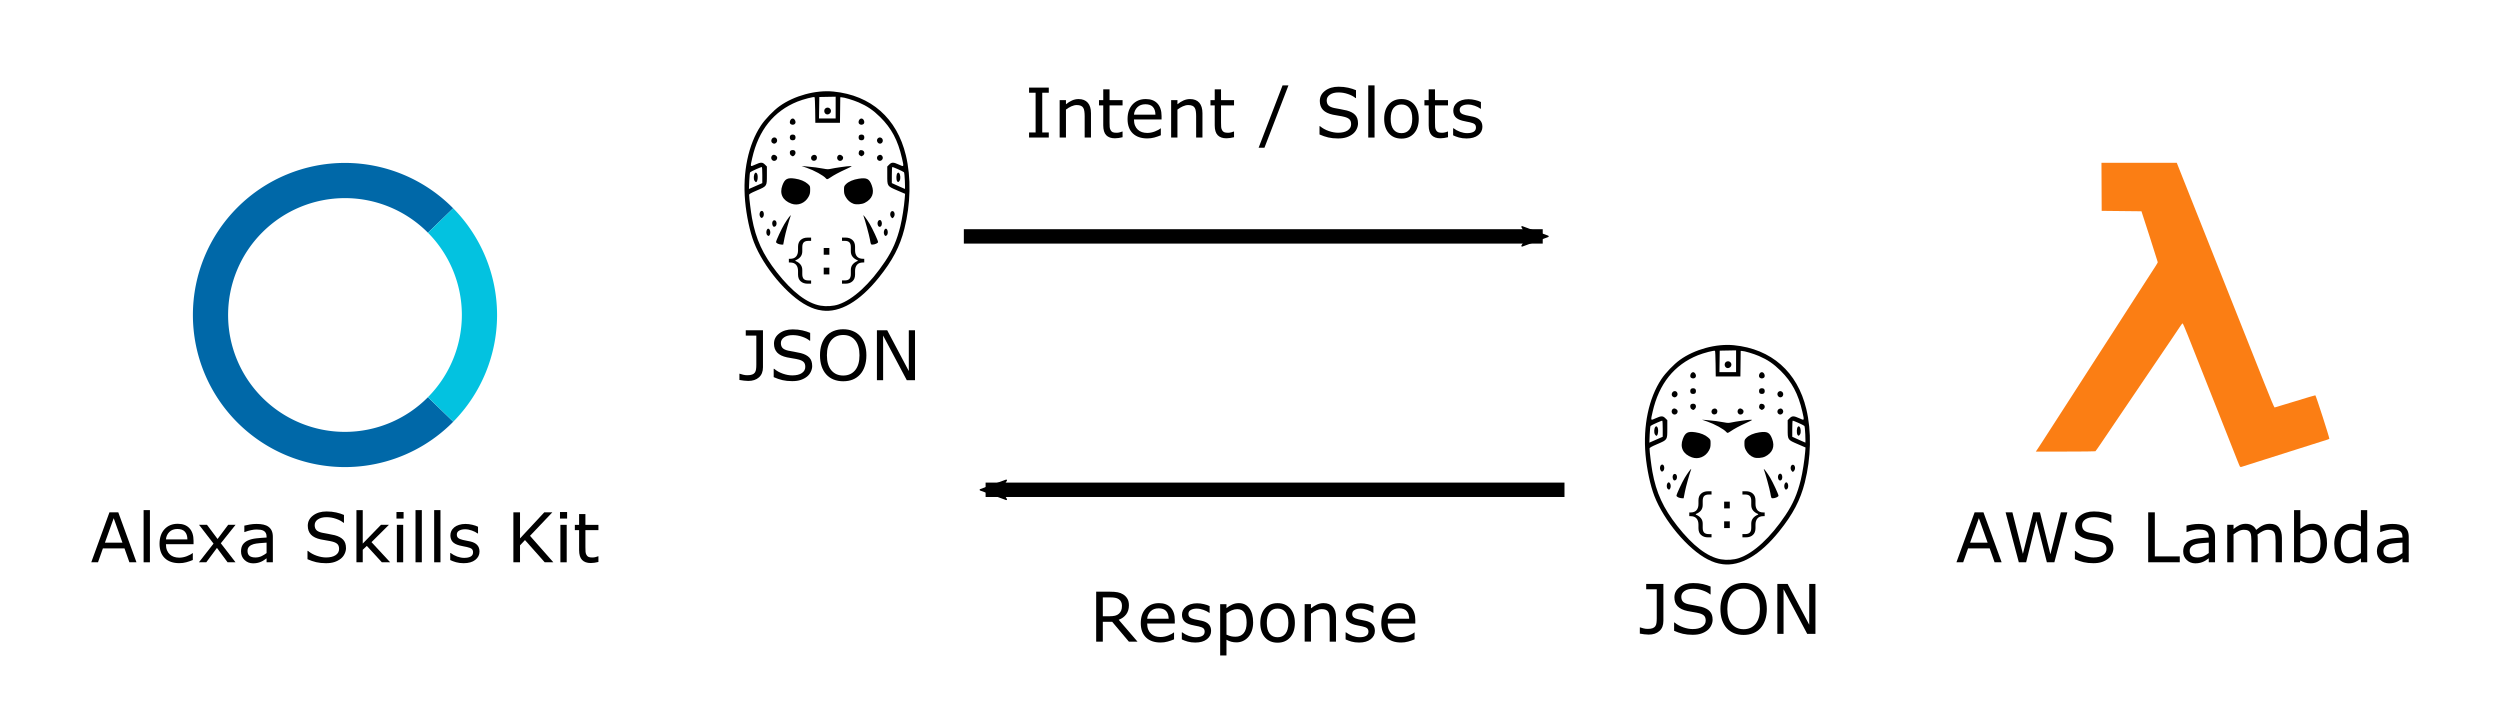 <?xml version="1.0" encoding="UTF-8" standalone="no"?>
<!-- Created with Inkscape (http://www.inkscape.org/) -->

<svg
   xmlns:dc="http://purl.org/dc/elements/1.1/"
   xmlns:cc="http://creativecommons.org/ns#"
   xmlns:rdf="http://www.w3.org/1999/02/22-rdf-syntax-ns#"
   xmlns:svg="http://www.w3.org/2000/svg"
   xmlns="http://www.w3.org/2000/svg"
   xmlns:sodipodi="http://sodipodi.sourceforge.net/DTD/sodipodi-0.dtd"
   xmlns:inkscape="http://www.inkscape.org/namespaces/inkscape"
   width="410.913mm"
   height="119.362mm"
   viewBox="0 0 410.913 119.362"
   version="1.1"
   id="svg8"
   inkscape:version="0.92.0 r15299"
   sodipodi:docname="ASK_Lambda.svg">
  <defs
     id="defs2">
    <marker
       inkscape:isstock="true"
       style="overflow:visible"
       id="marker5016"
       refX="0"
       refY="0"
       orient="auto"
       inkscape:stockid="Arrow2Mstart">
      <path
         transform="scale(0.6)"
         d="M 8.719,4.034 -2.207,0.016 8.719,-4.002 c -1.745,2.372 -1.735,5.617 -6e-7,8.035 z"
         style="fill:#000000;fill-opacity:1;fill-rule:evenodd;stroke:#000000;stroke-width:0.625;stroke-linejoin:round;stroke-opacity:1"
         id="path5014"
         inkscape:connector-curvature="0" />
    </marker>
    <marker
       inkscape:stockid="Arrow2Mstart"
       orient="auto"
       refY="0"
       refX="0"
       id="Arrow2Mstart"
       style="overflow:visible"
       inkscape:isstock="true"
       inkscape:collect="always">
      <path
         id="path4558"
         style="fill:#000000;fill-opacity:1;fill-rule:evenodd;stroke:#000000;stroke-width:0.625;stroke-linejoin:round;stroke-opacity:1"
         d="M 8.719,4.034 -2.207,0.016 8.719,-4.002 c -1.745,2.372 -1.735,5.617 -6e-7,8.035 z"
         transform="scale(0.6)"
         inkscape:connector-curvature="0" />
    </marker>
    <marker
       inkscape:stockid="Arrow2Lstart"
       orient="auto"
       refY="0"
       refX="0"
       id="Arrow2Lstart"
       style="overflow:visible"
       inkscape:isstock="true">
      <path
         id="path4552"
         style="fill:#000000;fill-opacity:1;fill-rule:evenodd;stroke:#000000;stroke-width:0.625;stroke-linejoin:round;stroke-opacity:1"
         d="M 8.719,4.034 -2.207,0.016 8.719,-4.002 c -1.745,2.372 -1.735,5.617 -6e-7,8.035 z"
         transform="matrix(1.1,0,0,1.1,1.1,0)"
         inkscape:connector-curvature="0" />
    </marker>
    <marker
       inkscape:stockid="Arrow1Lstart"
       orient="auto"
       refY="0"
       refX="0"
       id="Arrow1Lstart"
       style="overflow:visible"
       inkscape:isstock="true">
      <path
         id="path4534"
         d="M 0,0 5,-5 -12.5,0 5,5 Z"
         style="fill:#000000;fill-opacity:1;fill-rule:evenodd;stroke:#000000;stroke-width:1pt;stroke-opacity:1"
         transform="matrix(0.8,0,0,0.8,10,0)"
         inkscape:connector-curvature="0" />
    </marker>
  </defs>
  <sodipodi:namedview
     id="base"
     pagecolor="#ffffff"
     bordercolor="#666666"
     borderopacity="1.0"
     inkscape:pageopacity="0.0"
     inkscape:pageshadow="2"
     inkscape:zoom="0.49497474"
     inkscape:cx="617.28388"
     inkscape:cy="409.91258"
     inkscape:document-units="mm"
     inkscape:current-layer="text5502"
     showgrid="false"
     inkscape:snap-global="false"
     fit-margin-top="15"
     fit-margin-left="15"
     fit-margin-right="15"
     fit-margin-bottom="15"
     inkscape:window-width="1283"
     inkscape:window-height="655"
     inkscape:window-x="325"
     inkscape:window-y="357"
     inkscape:window-maximized="1" />
  <g
     inkscape:label="レイヤー 1"
     inkscape:groupmode="layer"
     id="layer1"
     transform="translate(472.078,14.513)">
    <g
       id="g5265"
       transform="translate(-30.659,-5.276)">
      <g
         transform="matrix(0.866,0,0,0.866,-180.599,91.32)"
         id="g4530">
        <path
           style="fill:#0068a8;fill-opacity:1;stroke:none;stroke-width:1;stroke-miterlimit:4;stroke-dasharray:1, 2;stroke-dashoffset:0;stroke-opacity:0.502"
           d="m -235.701,-85.195 a 28.865,28.865 0 0 0 -28.865,28.865 28.865,28.865 0 0 0 28.865,28.865 28.865,28.865 0 0 0 25.587,-15.531 28.865,28.865 0 0 1 -5.037,6.918 l -4.804,-4.651 a 22.183,22.183 0 0 1 -15.746,6.582 22.183,22.183 0 0 1 -22.183,-22.184 22.183,22.183 0 0 1 22.183,-22.183 22.183,22.183 0 0 1 15.773,6.597 22.183,22.183 0 0 0 -0.025,-0.027 l 4.788,-4.636 a 28.865,28.865 0 0 0 -20.537,-8.615 z m 20.757,8.852 a 28.865,28.865 0 0 1 8.099,19.825 28.865,28.865 0 0 0 -8.099,-19.825 z m -3.794,5.753 a 22.183,22.183 0 0 1 0.295,0.336 22.183,22.183 0 0 0 -0.295,-0.336 z m 1.302,1.713 a 22.183,22.183 0 0 1 0.301,0.421 22.183,22.183 0 0 0 -0.301,-0.421 z m 1.128,1.827 a 22.183,22.183 0 0 1 0.296,0.515 22.183,22.183 0 0 0 -0.296,-0.515 z m 0.942,1.919 a 22.183,22.183 0 0 1 0.279,0.622 22.183,22.183 0 0 0 -0.279,-0.622 z m 0.745,1.977 a 22.183,22.183 0 0 1 0.251,0.757 22.183,22.183 0 0 0 -0.251,-0.757 z m 0.56,2.066 a 22.183,22.183 0 0 1 0.192,0.858 22.183,22.183 0 0 0 -0.192,-0.858 z m 0.354,2.08 a 22.183,22.183 0 0 1 0.122,1.005 22.183,22.183 0 0 0 -0.122,-1.005 z m 6.872,2.678 a 28.865,28.865 0 0 1 -0.085,2.145 28.865,28.865 0 0 0 0.085,-2.145 z m -0.226,3.307 a 28.865,28.865 0 0 1 -0.224,1.732 28.865,28.865 0 0 0 0.224,-1.732 z m -0.418,2.595 a 28.865,28.865 0 0 1 -0.459,1.972 28.865,28.865 0 0 0 0.459,-1.972 z m -0.646,2.533 a 28.865,28.865 0 0 1 -0.745,2.187 28.865,28.865 0 0 0 0.745,-2.187 z m -0.895,2.522 a 28.865,28.865 0 0 1 -1.056,2.311 28.865,28.865 0 0 0 1.056,-2.311 z"
           id="path4522"
           inkscape:connector-curvature="0" />
        <path
           inkscape:connector-curvature="0"
           id="path4525"
           d="m -215.162,-76.583 -4.79,4.638 a 22.183,22.183 0 0 1 6.435,15.609 22.183,22.183 0 0 1 -6.44,15.604 l 4.806,4.653 a 28.865,28.865 0 0 0 8.316,-20.257 28.865,28.865 0 0 0 -8.327,-20.247 z"
           style="fill:#03c2e0;fill-opacity:1;stroke:none;stroke-width:0.772;stroke-miterlimit:4;stroke-dasharray:0.772, 1.544;stroke-dashoffset:0;stroke-opacity:0.502" />
      </g>
      <g
         aria-label="Alexa Skills Kit"
         style="font-style:normal;font-weight:normal;font-size:3.175px;line-height:6.615px;font-family:sans-serif;letter-spacing:0px;word-spacing:0px;fill:#000000;fill-opacity:1;stroke:none;stroke-width:0.265"
         id="text5248">
        <path
           d="m -418.988,83.184 h -1.163 l -0.805,-2.288 h -3.55 l -0.805,2.288 h -1.108 l 2.988,-8.208 h 1.455 z m -2.304,-3.225 -1.439,-4.029 -1.444,4.029 z"
           style="font-size:11.289px;stroke-width:0.265"
           id="path4578" />
        <path
           d="m -416.778,83.184 h -1.036 v -8.577 h 1.036 z"
           style="font-size:11.289px;stroke-width:0.265"
           id="path4580" />
        <path
           d="m -409.607,80.213 h -4.537 q 0,0.568 0.171,0.992 0.171,0.419 0.469,0.689 0.287,0.265 0.678,0.397 0.397,0.132 0.871,0.132 0.628,0 1.262,-0.248 0.639,-0.254 0.91,-0.496 h 0.055 v 1.13 q -0.524,0.22 -1.069,0.369 -0.546,0.149 -1.147,0.149 -1.532,0 -2.392,-0.827 -0.86,-0.832 -0.86,-2.359 0,-1.51 0.821,-2.398 0.827,-0.887 2.172,-0.887 1.246,0 1.918,0.728 0.678,0.728 0.678,2.067 z m -1.009,-0.794 q -0.006,-0.816 -0.413,-1.262 -0.402,-0.446 -1.229,-0.446 -0.832,0 -1.328,0.491 -0.491,0.491 -0.557,1.218 z"
           style="font-size:11.289px;stroke-width:0.265"
           id="path4582" />
        <path
           d="m -402.706,83.184 h -1.306 l -1.747,-2.365 -1.758,2.365 h -1.207 l 2.403,-3.07 -2.381,-3.087 h 1.306 l 1.736,2.326 1.742,-2.326 h 1.213 l -2.42,3.032 z"
           style="font-size:11.289px;stroke-width:0.265"
           id="path4584" />
        <path
           d="m -396.571,83.184 h -1.031 v -0.656 q -0.138,0.094 -0.375,0.265 -0.232,0.165 -0.452,0.265 -0.259,0.127 -0.595,0.209 -0.336,0.088 -0.788,0.088 -0.832,0 -1.411,-0.551 -0.579,-0.551 -0.579,-1.406 0,-0.7 0.298,-1.13 0.303,-0.435 0.86,-0.684 0.562,-0.248 1.35,-0.336 0.788,-0.088 1.692,-0.132 v -0.16 q 0,-0.353 -0.127,-0.584 -0.121,-0.232 -0.353,-0.364 -0.22,-0.127 -0.529,-0.171 -0.309,-0.044 -0.645,-0.044 -0.408,0 -0.909,0.11 -0.502,0.105 -1.036,0.309 h -0.055 v -1.053 q 0.303,-0.083 0.876,-0.182 0.573,-0.099 1.13,-0.099 0.65,0 1.13,0.11 0.485,0.105 0.838,0.364 0.347,0.254 0.529,0.656 0.182,0.402 0.182,0.998 z m -1.031,-1.516 v -1.714 q -0.474,0.028 -1.119,0.083 -0.639,0.055 -1.014,0.16 -0.446,0.127 -0.722,0.397 -0.276,0.265 -0.276,0.733 0,0.529 0.32,0.799 0.32,0.265 0.976,0.265 0.546,0 0.998,-0.209 0.452,-0.215 0.838,-0.513 z"
           style="font-size:11.289px;stroke-width:0.265"
           id="path4586" />
        <path
           d="m -384.549,80.842 q 0,0.48 -0.226,0.948 -0.22,0.469 -0.623,0.794 -0.441,0.353 -1.031,0.551 -0.584,0.198 -1.411,0.198 -0.887,0 -1.599,-0.165 -0.706,-0.165 -1.439,-0.491 v -1.367 h 0.077 q 0.623,0.518 1.439,0.799 0.816,0.281 1.532,0.281 1.014,0 1.576,-0.38 0.568,-0.38 0.568,-1.014 0,-0.546 -0.27,-0.805 -0.265,-0.259 -0.81,-0.402 -0.413,-0.11 -0.898,-0.182 -0.48,-0.072 -1.02,-0.182 -1.091,-0.232 -1.621,-0.788 -0.524,-0.562 -0.524,-1.461 0,-1.031 0.871,-1.687 0.871,-0.661 2.21,-0.661 0.865,0 1.587,0.165 0.722,0.165 1.279,0.408 v 1.29 h -0.077 q -0.469,-0.397 -1.235,-0.656 -0.761,-0.265 -1.56,-0.265 -0.876,0 -1.411,0.364 -0.529,0.364 -0.529,0.937 0,0.513 0.265,0.805 0.265,0.292 0.932,0.446 0.353,0.077 1.003,0.187 0.65,0.11 1.102,0.226 0.915,0.243 1.378,0.733 0.463,0.491 0.463,1.373 z"
           style="font-size:11.289px;stroke-width:0.265"
           id="path4588" />
        <path
           d="m -377.289,83.184 h -1.367 l -2.469,-2.695 -0.672,0.639 v 2.056 h -1.036 v -8.577 h 1.036 v 5.501 l 2.993,-3.081 h 1.306 l -2.861,2.844 z"
           style="font-size:11.289px;stroke-width:0.265"
           id="path4590" />
        <path
           d="m -375.084,75.997 h -1.169 v -1.075 h 1.169 z m -0.066,7.188 h -1.036 v -6.157 h 1.036 z"
           style="font-size:11.289px;stroke-width:0.265"
           id="path4592" />
        <path
           d="m -372.086,83.184 h -1.036 v -8.577 h 1.036 z"
           style="font-size:11.289px;stroke-width:0.265"
           id="path4594" />
        <path
           d="m -369.021,83.184 h -1.036 v -8.577 h 1.036 z"
           style="font-size:11.289px;stroke-width:0.265"
           id="path4596" />
        <path
           d="m -362.605,81.409 q 0,0.843 -0.7,1.384 -0.695,0.54 -1.902,0.54 -0.684,0 -1.257,-0.16 -0.568,-0.165 -0.954,-0.358 v -1.163 h 0.055 q 0.491,0.369 1.091,0.59 0.601,0.215 1.152,0.215 0.684,0 1.069,-0.22 0.386,-0.22 0.386,-0.695 0,-0.364 -0.209,-0.551 -0.209,-0.187 -0.805,-0.32 -0.22,-0.05 -0.579,-0.116 -0.353,-0.066 -0.645,-0.143 -0.81,-0.215 -1.152,-0.628 -0.336,-0.419 -0.336,-1.025 0,-0.38 0.154,-0.717 0.16,-0.336 0.48,-0.601 0.309,-0.259 0.783,-0.408 0.48,-0.154 1.069,-0.154 0.551,0 1.113,0.138 0.568,0.132 0.943,0.325 v 1.108 h -0.055 q -0.397,-0.292 -0.965,-0.491 -0.568,-0.204 -1.113,-0.204 -0.568,0 -0.959,0.22 -0.391,0.215 -0.391,0.645 0,0.38 0.237,0.573 0.232,0.193 0.75,0.314 0.287,0.066 0.639,0.132 0.358,0.066 0.595,0.121 0.722,0.165 1.113,0.568 0.391,0.408 0.391,1.08 z"
           style="font-size:11.289px;stroke-width:0.265"
           id="path4598" />
        <path
           d="m -350.467,83.184 h -1.417 l -3.247,-3.655 -0.816,0.871 v 2.784 h -1.091 v -8.208 h 1.091 v 4.283 l 3.985,-4.283 h 1.323 l -3.666,3.859 z"
           style="font-size:11.289px;stroke-width:0.265"
           id="path4600" />
        <path
           d="m -348.207,75.997 h -1.169 v -1.075 h 1.169 z m -0.066,7.188 h -1.036 v -6.157 h 1.036 z"
           style="font-size:11.289px;stroke-width:0.265"
           id="path4602" />
        <path
           d="m -343.059,83.129 q -0.292,0.077 -0.639,0.127 -0.342,0.05 -0.612,0.05 -0.943,0 -1.433,-0.507 -0.491,-0.507 -0.491,-1.626 v -3.274 h -0.7 v -0.871 h 0.7 v -1.769 h 1.036 v 1.769 h 2.139 v 0.871 h -2.139 v 2.806 q 0,0.485 0.022,0.761 0.022,0.27 0.154,0.507 0.121,0.22 0.331,0.325 0.215,0.099 0.65,0.099 0.254,0 0.529,-0.072 0.276,-0.077 0.397,-0.127 h 0.055 z"
           style="font-size:11.289px;stroke-width:0.265"
           id="path4604" />
      </g>
    </g>
    <g
       id="g5270"
       transform="translate(82.408,-5.276)">
      <path
         inkscape:connector-curvature="0"
         id="path4507"
         d="m -186.306,67.477 c -0.038,-0.049 -0.26,-0.574 -0.491,-1.167 -0.232,-0.593 -0.874,-2.221 -1.428,-3.618 -0.554,-1.397 -1.515,-3.824 -2.135,-5.393 -0.621,-1.569 -1.7,-4.293 -2.398,-6.054 -0.698,-1.76 -1.637,-4.132 -2.087,-5.271 -0.45,-1.139 -0.854,-2.069 -0.898,-2.068 -0.044,10e-4 -0.258,0.275 -0.474,0.609 -0.217,0.334 -0.735,1.108 -1.151,1.72 -0.814,1.197 -2.107,3.102 -3.281,4.836 -0.402,0.593 -1.028,1.517 -1.391,2.053 -0.363,0.536 -1.01,1.491 -1.436,2.122 -0.903,1.337 -1.955,2.89 -2.923,4.314 -0.74,1.09 -1.66,2.449 -2.847,4.21 -0.413,0.612 -0.787,1.136 -0.83,1.164 -0.044,0.028 -2.264,0.052 -4.935,0.052 l -4.855,0.001 0.34,-0.504 c 0.187,-0.277 0.52,-0.786 0.74,-1.131 0.22,-0.344 0.503,-0.783 0.627,-0.974 0.125,-0.191 0.408,-0.63 0.629,-0.974 0.914,-1.421 1.044,-1.624 1.39,-2.157 0.199,-0.306 0.512,-0.792 0.696,-1.079 0.365,-0.569 0.93,-1.447 1.39,-2.157 0.161,-0.249 0.474,-0.734 0.696,-1.079 0.222,-0.344 0.534,-0.83 0.695,-1.079 0.16,-0.249 0.443,-0.687 0.627,-0.974 0.185,-0.287 0.498,-0.772 0.695,-1.079 0.198,-0.306 0.511,-0.792 0.696,-1.079 0.185,-0.287 0.498,-0.772 0.696,-1.079 0.198,-0.306 0.511,-0.792 0.696,-1.079 0.334,-0.519 0.696,-1.079 1.451,-2.244 0.217,-0.335 0.57,-0.883 0.785,-1.218 0.215,-0.335 0.492,-0.765 0.616,-0.957 0.124,-0.191 0.407,-0.63 0.628,-0.974 0.221,-0.344 0.534,-0.83 0.694,-1.079 0.16,-0.249 0.443,-0.687 0.627,-0.974 0.185,-0.287 0.498,-0.772 0.696,-1.079 0.198,-0.306 0.542,-0.838 0.764,-1.183 0.222,-0.344 0.536,-0.83 0.696,-1.079 0.161,-0.249 0.474,-0.734 0.696,-1.079 0.744,-1.154 0.986,-1.527 1.382,-2.136 0.217,-0.333 0.394,-0.646 0.394,-0.696 0,-0.05 -0.603,-1.954 -1.341,-4.231 l -1.34,-4.14 -3.269,-0.035 -3.269,-0.035 -0.018,-3.949 -0.018,-3.949 h 6.189 6.189 l 1.043,2.627 c 0.574,1.445 1.847,4.646 2.83,7.115 1.898,4.768 3.215,8.082 4.382,11.029 0.394,0.995 1.576,3.97 2.627,6.61 1.051,2.641 2.627,6.609 3.504,8.819 1.041,2.624 1.627,4.018 1.69,4.018 0.053,4.21e-4 1.566,-0.455 3.361,-1.013 1.795,-0.557 3.298,-1.002 3.339,-0.989 0.101,0.034 2.373,7.09 2.304,7.154 -0.03,0.028 -0.165,0.084 -0.299,0.124 -0.282,0.086 -7.669,2.427 -11.446,3.628 -1.416,0.45 -2.641,0.839 -2.721,0.865 -0.087,0.027 -0.175,0.01 -0.217,-0.042 z"
         style="fill:#fb7e14;fill-opacity:1;stroke-width:0.07" />
      <g
         aria-label="AWS Lambda"
         style="font-style:normal;font-weight:normal;font-size:3.175px;line-height:6.615px;font-family:sans-serif;letter-spacing:0px;word-spacing:0px;fill:#000000;fill-opacity:1;stroke:none;stroke-width:0.265"
         id="text5252">
        <path
           d="m -225.485,83.184 h -1.163 l -0.805,-2.288 h -3.55 l -0.805,2.288 h -1.108 l 2.988,-8.208 h 1.455 z m -2.304,-3.225 -1.439,-4.029 -1.444,4.029 z"
           style="font-size:11.289px;stroke-width:0.265"
           id="path4541" />
        <path
           d="m -214.687,74.977 -2.133,8.208 h -1.229 l -1.725,-6.813 -1.687,6.813 h -1.202 l -2.172,-8.208 h 1.119 l 1.725,6.824 1.698,-6.824 h 1.108 l 1.714,6.89 1.714,-6.89 z"
           style="font-size:11.289px;stroke-width:0.265"
           id="path4543" />
        <path
           d="m -207.119,80.842 q 0,0.48 -0.226,0.948 -0.22,0.469 -0.623,0.794 -0.441,0.353 -1.031,0.551 -0.584,0.198 -1.411,0.198 -0.887,0 -1.599,-0.165 -0.706,-0.165 -1.439,-0.491 v -1.367 h 0.077 q 0.623,0.518 1.439,0.799 0.816,0.281 1.532,0.281 1.014,0 1.576,-0.38 0.568,-0.38 0.568,-1.014 0,-0.546 -0.27,-0.805 -0.265,-0.259 -0.81,-0.402 -0.413,-0.11 -0.898,-0.182 -0.48,-0.072 -1.02,-0.182 -1.091,-0.232 -1.621,-0.788 -0.524,-0.562 -0.524,-1.461 0,-1.031 0.871,-1.687 0.871,-0.661 2.21,-0.661 0.865,0 1.587,0.165 0.722,0.165 1.279,0.408 v 1.29 h -0.077 q -0.469,-0.397 -1.235,-0.656 -0.761,-0.265 -1.56,-0.265 -0.876,0 -1.411,0.364 -0.529,0.364 -0.529,0.937 0,0.513 0.265,0.805 0.265,0.292 0.932,0.446 0.353,0.077 1.003,0.187 0.65,0.11 1.102,0.226 0.915,0.243 1.378,0.733 0.463,0.491 0.463,1.373 z"
           style="font-size:11.289px;stroke-width:0.265"
           id="path4545" />
        <path
           d="m -196.205,83.184 h -5.192 v -8.208 h 1.091 v 7.237 h 4.101 z"
           style="font-size:11.289px;stroke-width:0.265"
           id="path4547" />
        <path
           d="m -190.412,83.184 h -1.031 v -0.656 q -0.138,0.094 -0.375,0.265 -0.232,0.165 -0.452,0.265 -0.259,0.127 -0.595,0.209 -0.336,0.088 -0.788,0.088 -0.832,0 -1.411,-0.551 -0.579,-0.551 -0.579,-1.406 0,-0.7 0.298,-1.13 0.303,-0.435 0.86,-0.684 0.562,-0.248 1.35,-0.336 0.788,-0.088 1.692,-0.132 v -0.16 q 0,-0.353 -0.127,-0.584 -0.121,-0.232 -0.353,-0.364 -0.22,-0.127 -0.529,-0.171 -0.309,-0.044 -0.645,-0.044 -0.408,0 -0.91,0.11 -0.502,0.105 -1.036,0.309 h -0.055 v -1.053 q 0.303,-0.083 0.876,-0.182 0.573,-0.099 1.13,-0.099 0.65,0 1.13,0.11 0.485,0.105 0.838,0.364 0.347,0.254 0.529,0.656 0.182,0.402 0.182,0.998 z m -1.031,-1.516 v -1.714 q -0.474,0.028 -1.119,0.083 -0.639,0.055 -1.014,0.16 -0.446,0.127 -0.722,0.397 -0.276,0.265 -0.276,0.733 0,0.529 0.32,0.799 0.32,0.265 0.976,0.265 0.546,0 0.998,-0.209 0.452,-0.215 0.838,-0.513 z"
           style="font-size:11.289px;stroke-width:0.265"
           id="path4549" />
        <path
           d="m -179.42,83.184 h -1.036 v -3.506 q 0,-0.397 -0.039,-0.766 -0.033,-0.369 -0.149,-0.59 -0.127,-0.237 -0.364,-0.358 -0.237,-0.121 -0.683,-0.121 -0.435,0 -0.871,0.22 -0.435,0.215 -0.871,0.551 0.017,0.127 0.028,0.298 0.011,0.165 0.011,0.331 v 3.941 h -1.036 v -3.506 q 0,-0.408 -0.039,-0.772 -0.033,-0.369 -0.149,-0.59 -0.127,-0.237 -0.364,-0.353 -0.237,-0.121 -0.684,-0.121 -0.424,0 -0.854,0.209 -0.424,0.209 -0.849,0.535 v 4.597 h -1.036 v -6.157 h 1.036 v 0.684 q 0.485,-0.402 0.965,-0.628 0.485,-0.226 1.031,-0.226 0.628,0 1.064,0.265 0.441,0.265 0.656,0.733 0.628,-0.529 1.147,-0.761 0.518,-0.237 1.108,-0.237 1.014,0 1.494,0.617 0.485,0.612 0.485,1.714 z"
           style="font-size:11.289px;stroke-width:0.265"
           id="path4551" />
        <path
           d="m -172.006,80.059 q 0,0.772 -0.22,1.389 -0.215,0.617 -0.584,1.036 -0.391,0.435 -0.86,0.656 -0.469,0.215 -1.031,0.215 -0.524,0 -0.915,-0.127 -0.391,-0.121 -0.772,-0.331 l -0.066,0.287 h -0.97 v -8.577 h 1.036 v 3.065 q 0.435,-0.358 0.926,-0.584 0.491,-0.232 1.102,-0.232 1.091,0 1.72,0.838 0.634,0.838 0.634,2.365 z m -1.069,0.028 q 0,-1.102 -0.364,-1.67 -0.364,-0.573 -1.174,-0.573 -0.452,0 -0.915,0.198 -0.463,0.193 -0.86,0.502 v 3.528 q 0.441,0.198 0.755,0.276 0.32,0.077 0.722,0.077 0.86,0 1.345,-0.562 0.491,-0.568 0.491,-1.775 z"
           style="font-size:11.289px;stroke-width:0.265"
           id="path4553" />
        <path
           d="m -165.397,83.184 h -1.036 v -0.645 q -0.446,0.386 -0.932,0.601 -0.485,0.215 -1.053,0.215 -1.102,0 -1.753,-0.849 -0.645,-0.849 -0.645,-2.354 0,-0.783 0.22,-1.395 0.226,-0.612 0.606,-1.042 0.375,-0.419 0.871,-0.639 0.502,-0.22 1.036,-0.22 0.485,0 0.86,0.105 0.375,0.099 0.788,0.314 v -2.668 h 1.036 z m -1.036,-1.516 v -3.533 q -0.419,-0.187 -0.75,-0.259 -0.331,-0.072 -0.722,-0.072 -0.871,0 -1.356,0.606 -0.485,0.606 -0.485,1.72 0,1.097 0.375,1.67 0.375,0.568 1.202,0.568 0.441,0 0.893,-0.193 0.452,-0.198 0.843,-0.507 z"
           style="font-size:11.289px;stroke-width:0.265"
           id="path4555" />
        <path
           d="m -158.573,83.184 h -1.031 v -0.656 q -0.138,0.094 -0.375,0.265 -0.232,0.165 -0.452,0.265 -0.259,0.127 -0.595,0.209 -0.336,0.088 -0.788,0.088 -0.832,0 -1.411,-0.551 -0.579,-0.551 -0.579,-1.406 0,-0.7 0.298,-1.13 0.303,-0.435 0.86,-0.684 0.562,-0.248 1.35,-0.336 0.788,-0.088 1.692,-0.132 v -0.16 q 0,-0.353 -0.127,-0.584 -0.121,-0.232 -0.353,-0.364 -0.22,-0.127 -0.529,-0.171 -0.309,-0.044 -0.645,-0.044 -0.408,0 -0.91,0.11 -0.502,0.105 -1.036,0.309 h -0.055 v -1.053 q 0.303,-0.083 0.876,-0.182 0.573,-0.099 1.13,-0.099 0.65,0 1.13,0.11 0.485,0.105 0.838,0.364 0.347,0.254 0.529,0.656 0.182,0.402 0.182,0.998 z m -1.031,-1.516 v -1.714 q -0.474,0.028 -1.119,0.083 -0.639,0.055 -1.014,0.16 -0.446,0.127 -0.722,0.397 -0.276,0.265 -0.276,0.733 0,0.529 0.32,0.799 0.32,0.265 0.976,0.265 0.546,0 0.998,-0.209 0.452,-0.215 0.838,-0.513 z"
           style="font-size:11.289px;stroke-width:0.265"
           id="path4557" />
      </g>
    </g>
    <g
       id="g5615"
       transform="translate(-2.008)">
      <path
         inkscape:connector-curvature="0"
         id="path4532"
         d="m -308.071,65.992 h 95.148"
         style="fill:none;stroke:#000000;stroke-width:2.365;stroke-linecap:butt;stroke-linejoin:miter;stroke-miterlimit:4;stroke-dasharray:none;stroke-opacity:1;marker-start:url(#Arrow2Mstart)" />
      <path
         style="fill:none;stroke:#000000;stroke-width:2.365;stroke-linecap:butt;stroke-linejoin:miter;stroke-miterlimit:4;stroke-dasharray:none;stroke-opacity:1;marker-start:url(#marker5016)"
         d="m -216.499,24.343 h -95.148"
         id="path5012"
         inkscape:connector-curvature="0" />
      <g
         id="g5561">
        <g
           aria-label="

JSON"
           style="font-style:normal;font-weight:normal;font-size:11.289px;line-height:6.615px;font-family:sans-serif;text-align:center;letter-spacing:0px;word-spacing:0px;text-anchor:middle;fill:#000000;fill-opacity:1;stroke:none;stroke-width:0.265"
           id="text5502">
          <path
             d="m -344.665,45.85 q 0,1.08 -0.661,1.665 -0.656,0.584 -1.764,0.584 -0.265,0 -0.706,-0.05 -0.441,-0.044 -0.739,-0.11 v -1.02 h 0.061 q 0.226,0.077 0.557,0.16 0.331,0.083 0.678,0.083 0.507,0 0.805,-0.116 0.303,-0.116 0.446,-0.331 0.149,-0.22 0.187,-0.54 0.044,-0.32 0.044,-0.739 v -4.79 h -1.736 v -0.871 h 2.828 z"
             style="text-align:center;text-anchor:middle;stroke-width:0.265"
             id="path4560" />
          <path
             d="m -336.573,45.641 q 0,0.48 -0.226,0.948 -0.22,0.469 -0.623,0.794 -0.441,0.353 -1.031,0.551 -0.584,0.198 -1.411,0.198 -0.887,0 -1.599,-0.165 -0.706,-0.165 -1.439,-0.491 V 46.109 h 0.077 q 0.623,0.518 1.439,0.799 0.816,0.281 1.532,0.281 1.014,0 1.576,-0.38 0.568,-0.38 0.568,-1.014 0,-0.546 -0.27,-0.805 -0.265,-0.259 -0.81,-0.402 -0.413,-0.11 -0.898,-0.182 -0.48,-0.072 -1.02,-0.182 -1.091,-0.232 -1.621,-0.788 -0.524,-0.562 -0.524,-1.461 0,-1.031 0.871,-1.687 0.871,-0.661 2.21,-0.661 0.865,0 1.587,0.165 0.722,0.165 1.279,0.408 v 1.29 h -0.077 q -0.469,-0.397 -1.235,-0.656 -0.761,-0.265 -1.56,-0.265 -0.876,0 -1.411,0.364 -0.529,0.364 -0.529,0.937 0,0.513 0.265,0.805 0.265,0.292 0.932,0.446 0.353,0.077 1.003,0.187 0.65,0.11 1.102,0.226 0.915,0.243 1.378,0.733 0.463,0.491 0.463,1.373 z"
             style="text-align:center;text-anchor:middle;stroke-width:0.265"
             id="path4562" />
          <path
             d="m -328.702,40.718 q 0.502,0.551 0.766,1.35 0.27,0.799 0.27,1.813 0,1.014 -0.276,1.819 -0.27,0.799 -0.761,1.334 -0.507,0.557 -1.202,0.838 -0.689,0.281 -1.576,0.281 -0.865,0 -1.576,-0.287 -0.706,-0.287 -1.202,-0.832 -0.496,-0.546 -0.766,-1.339 -0.265,-0.794 -0.265,-1.813 0,-1.003 0.265,-1.797 0.265,-0.799 0.772,-1.367 0.485,-0.54 1.202,-0.827 0.722,-0.287 1.571,-0.287 0.882,0 1.582,0.292 0.706,0.287 1.196,0.821 z m -0.099,3.164 q 0,-1.599 -0.717,-2.464 -0.717,-0.871 -1.957,-0.871 -1.251,0 -1.968,0.871 -0.711,0.865 -0.711,2.464 0,1.615 0.728,2.475 0.728,0.854 1.951,0.854 1.224,0 1.946,-0.854 0.728,-0.86 0.728,-2.475 z"
             style="text-align:center;text-anchor:middle;stroke-width:0.265"
             id="path4564" />
          <path
             d="m -319.673,47.983 h -1.35 l -3.892,-7.342 v 7.342 h -1.02 v -8.208 h 1.692 l 3.55,6.703 v -6.703 h 1.02 z"
             style="text-align:center;text-anchor:middle;stroke-width:0.265"
             id="path4566" />
        </g>
        <g
           id="g5549"
           transform="matrix(1.172,0,0,1.172,-80.061,31.149)">
          <path
             sodipodi:nodetypes="ccccccccsccccccccccccccccccccccccccccccccsccccscsccccccccssccccccccccccsccccccccccccccscsccsccccccccccccccccccccccccccsccccccccsccccccccsssccccccscccscccccscccssscscccsssscccssccscccccsscccccccscccccsccccccccccccccccccccccccc"
             inkscape:connector-curvature="0"
             id="path5519"
             d="m -217.49,4.584 c -0.75,-0.1 -1.297,-0.279 -2.086,-0.682 -2.745,-1.403 -6.129,-5.435 -7.464,-8.891 -0.569,-1.472 -1.047,-3.712 -1.234,-5.777 -0.366,-4.046 0.447,-7.924 2.223,-10.6 0.576,-0.868 1.751,-2.09 2.593,-2.696 2.057,-1.481 5.097,-2.307 7.58,-2.059 5.257,0.524 8.9,3.736 10.149,8.947 0.747,3.116 0.671,6.812 -0.209,10.3 -0.623,2.468 -1.658,4.445 -3.582,6.841 -2.696,3.357 -5.454,4.955 -7.97,4.619 z m 2.311,-0.849 c 2.056,-0.687 4.417,-2.864 6.53,-6.021 1.056,-1.577 1.667,-2.988 2.149,-4.957 0.248,-1.016 0.518,-2.737 0.609,-3.89 l 0.051,-0.647 -1.101,-0.476 c -1.431,-0.618 -1.398,-0.567 -1.399,-2.157 l -3e-4,-1.194 0.273,-0.273 c 0.352,-0.352 0.581,-0.351 1.365,0.006 0.733,0.334 0.714,0.374 0.419,-0.926 -0.562,-2.479 -1.468,-4.182 -3.052,-5.744 -0.992,-0.978 -1.816,-1.538 -3.035,-2.063 -0.744,-0.321 -2.047,-0.71 -2.379,-0.71 l -0.179,-2e-4 -0.022,1.789 -0.022,1.789 h -1.728 -1.728 l -0.022,-1.766 c -0.012,-0.971 -0.05,-1.794 -0.083,-1.828 -0.093,-0.093 -1.598,0.295 -2.402,0.619 -3.32,1.337 -5.454,4.001 -6.343,7.919 -0.294,1.296 -0.312,1.256 0.42,0.922 0.784,-0.357 1.012,-0.358 1.365,-0.006 l 0.273,0.273 -3e-4,1.194 c -3e-4,1.589 0.032,1.539 -1.395,2.155 -0.906,0.391 -1.097,0.503 -1.096,0.641 0.002,0.408 0.249,2.418 0.398,3.234 0.54,2.965 1.516,5.091 3.5,7.625 2.153,2.748 4.233,4.336 6.108,4.661 0.814,0.141 1.8,0.076 2.529,-0.168 z m -8.496,-8.512 c -0.144,-0.062 -0.261,-0.17 -0.261,-0.239 0,-0.2 0.748,-1.816 1.163,-2.514 0.399,-0.671 0.992,-1.458 0.895,-1.189 -0.269,0.747 -0.733,2.42 -0.877,3.157 l -0.176,0.904 -0.241,-0.002 c -0.133,-0.002 -0.359,-0.054 -0.502,-0.116 z m 12.9,-0.626 c -0.108,-0.609 -0.663,-2.634 -0.909,-3.314 -0.097,-0.268 0.491,0.508 0.88,1.164 0.408,0.685 1.177,2.344 1.177,2.538 0,0.148 -0.461,0.358 -0.787,0.358 -0.226,0 -0.231,-0.01 -0.361,-0.746 z m -14.401,-0.586 c -0.158,-0.158 -0.164,-0.596 -0.011,-0.803 0.266,-0.358 0.599,0.334 0.368,0.765 -0.105,0.197 -0.19,0.206 -0.358,0.038 z m 16.432,-0.038 c -0.23,-0.431 0.103,-1.123 0.368,-0.765 0.153,0.206 0.148,0.645 -0.01,0.803 -0.168,0.168 -0.252,0.159 -0.358,-0.038 z m -15.679,-1.338 c -0.13,-0.34 -6.1e-4,-0.709 0.248,-0.709 0.405,0 0.421,0.852 0.018,0.91 -0.134,0.019 -0.201,-0.031 -0.265,-0.201 z m 14.8,0.06 c -0.19,-0.355 -0.014,-0.854 0.281,-0.797 0.202,0.039 0.316,0.443 0.206,0.732 -0.1,0.261 -0.364,0.297 -0.487,0.066 z m -16.532,-1.255 c -0.188,-0.287 -0.072,-0.788 0.191,-0.825 0.357,-0.051 0.44,0.768 0.097,0.952 -0.123,0.066 -0.177,0.042 -0.288,-0.127 z m 18.327,-10e-4 c -0.201,-0.306 -0.07,-0.798 0.212,-0.798 0.282,0 0.413,0.492 0.212,0.798 -0.074,0.114 -0.17,0.206 -0.212,0.206 -0.042,0 -0.138,-0.093 -0.212,-0.206 z m -13.946,-1.834 c -1.239,-0.443 -1.711,-1.402 -1.27,-2.58 0.338,-0.903 0.699,-1.095 1.762,-0.938 0.739,0.109 1.377,0.37 1.782,0.73 0.347,0.308 0.348,0.311 0.346,0.861 -0.002,0.455 -0.043,0.626 -0.234,0.974 -0.484,0.88 -1.479,1.278 -2.386,0.954 z m 8.684,0.006 c -0.458,-0.171 -0.833,-0.503 -1.083,-0.959 -0.19,-0.345 -0.233,-0.521 -0.234,-0.96 -0.002,-0.503 0.016,-0.556 0.268,-0.817 0.359,-0.37 1.034,-0.66 1.805,-0.775 1.132,-0.168 1.474,0.006 1.818,0.926 0.403,1.078 0.063,1.929 -0.987,2.465 -0.409,0.209 -1.193,0.269 -1.587,0.121 z m -3.858,-3.561 c -0.331,-0.399 -1.631,-1.111 -2.707,-1.484 l -0.703,-0.243 0.603,0.049 c 0.924,0.075 1.912,0.204 2.515,0.328 0.414,0.085 0.637,0.092 0.924,0.028 0.666,-0.149 2.377,-0.395 2.751,-0.395 0.357,-8e-5 0.349,0.006 -0.583,0.436 -1.003,0.462 -1.656,0.813 -2.204,1.184 -0.389,0.263 -0.45,0.273 -0.595,0.098 z m -7.59,-2.633 c -0.155,-0.236 -0.051,-0.574 0.201,-0.654 0.237,-0.075 0.563,0.155 0.563,0.398 0,0.428 -0.534,0.607 -0.764,0.256 z m 5.637,0.068 c -0.197,-0.197 -0.163,-0.496 0.074,-0.651 0.387,-0.253 0.778,0.122 0.568,0.545 -0.114,0.23 -0.461,0.287 -0.642,0.106 z m 3.607,-0.068 c -0.155,-0.236 -0.051,-0.574 0.201,-0.654 0.237,-0.075 0.563,0.155 0.563,0.398 0,0.428 -0.534,0.607 -0.764,0.256 z m 5.637,0.068 c -0.194,-0.194 -0.163,-0.496 0.066,-0.647 0.24,-0.158 0.473,-0.096 0.588,0.156 0.189,0.414 -0.336,0.809 -0.654,0.491 z m -12.171,-0.646 c -0.197,-0.138 -0.242,-0.503 -0.082,-0.663 0.053,-0.053 0.191,-0.097 0.305,-0.097 0.269,0 0.402,0.137 0.402,0.413 0,0.191 -0.239,0.471 -0.402,0.471 -0.025,0 -0.125,-0.056 -0.223,-0.125 z m 9.642,-0.003 c -0.136,-0.095 -0.177,-0.192 -0.159,-0.374 0.032,-0.317 0.225,-0.442 0.523,-0.337 0.307,0.107 0.36,0.523 0.091,0.711 -0.101,0.071 -0.203,0.128 -0.228,0.128 -0.025,0 -0.127,-0.058 -0.228,-0.128 z m -12.267,-1.747 c -0.306,-0.224 -0.103,-0.778 0.286,-0.778 0.354,0 0.518,0.504 0.245,0.751 -0.178,0.161 -0.336,0.169 -0.531,0.026 z m 14.798,-0.04 c -0.168,-0.185 -0.171,-0.447 -0.007,-0.611 0.263,-0.263 0.698,-0.067 0.698,0.316 0,0.394 -0.434,0.58 -0.691,0.295 z m -12.255,-0.432 c -0.053,-0.053 -0.097,-0.191 -0.097,-0.305 0,-0.266 0.136,-0.402 0.402,-0.402 0.266,0 0.402,0.136 0.402,0.402 0,0.115 -0.043,0.252 -0.097,0.305 -0.053,0.053 -0.191,0.097 -0.305,0.097 -0.115,0 -0.252,-0.043 -0.305,-0.097 z m 9.646,0 c -0.124,-0.124 -0.124,-0.487 0,-0.611 0.053,-0.053 0.191,-0.097 0.305,-0.097 0.266,0 0.402,0.136 0.402,0.402 0,0.266 -0.136,0.402 -0.402,0.402 -0.115,0 -0.252,-0.043 -0.305,-0.097 z m -9.602,-2.161 c -0.294,-0.171 -0.078,-0.797 0.275,-0.797 0.183,0 0.388,0.267 0.388,0.506 0,0.317 -0.353,0.472 -0.663,0.292 z m 9.646,0 c -0.297,-0.173 -0.098,-0.797 0.255,-0.797 0.358,0 0.56,0.637 0.253,0.801 -0.193,0.103 -0.326,0.102 -0.508,-0.004 z m -13.646,7.153 c 0,-0.61 -0.027,-1.124 -0.06,-1.143 -0.068,-0.04 -1.515,0.604 -1.641,0.73 -0.045,0.045 -0.102,0.591 -0.127,1.213 l -0.045,1.131 0.936,-0.411 0.936,-0.411 z m -1.094,0.77 c -0.158,-0.241 -0.117,-0.872 0.068,-1.057 0.104,-0.104 0.134,-0.102 0.25,0.014 0.232,0.232 0.142,1.246 -0.11,1.246 -0.042,0 -0.135,-0.091 -0.208,-0.203 z m 21.089,0.033 c -0.025,-0.624 -0.082,-1.171 -0.127,-1.216 -0.126,-0.126 -1.573,-0.769 -1.641,-0.73 -0.033,0.019 -0.06,0.534 -0.06,1.144 v 1.109 l 0.904,0.408 c 0.497,0.224 0.919,0.41 0.936,0.414 0.018,0.004 0.012,-0.504 -0.013,-1.128 z m -1.102,0.014 c -0.134,-0.25 -0.103,-0.939 0.049,-1.091 0.116,-0.116 0.146,-0.118 0.25,-0.014 0.185,0.185 0.226,0.817 0.068,1.057 -0.159,0.243 -0.256,0.255 -0.367,0.047 z m -8.604,-10.297 v -1.53 l -1.146,0.022 -1.146,0.022 -0.022,1.507 -0.022,1.507 h 1.167 1.167 z m -1.475,0.82 c -0.176,-0.194 -0.169,-0.519 0.014,-0.685 0.467,-0.423 1.102,0.225 0.657,0.671 -0.201,0.201 -0.496,0.207 -0.671,0.014 z"
             style="fill:#000000;stroke-width:0.08" />
          <g
             transform="matrix(0.602,0,0,0.602,-63.352,16.012)"
             id="text5527"
             style="font-style:normal;font-weight:normal;font-size:11.289px;line-height:6.615px;font-family:sans-serif;text-align:center;letter-spacing:0px;word-spacing:0px;text-anchor:middle;fill:#000000;fill-opacity:1;stroke:none;stroke-width:0.265"
             aria-label="{:}  JSON">
            <path
               inkscape:connector-curvature="0"
               id="path5529"
               style="text-align:center;text-anchor:middle;stroke-width:0.265"
               d="m -258.585,-25.228 h -0.827 q -0.987,0 -1.604,-0.551 -0.612,-0.546 -0.612,-1.582 v -0.821 q 0,-0.932 -0.458,-1.455 -0.458,-0.529 -1.4,-0.529 h -0.281 v -0.86 h 0.281 q 0.943,0 1.4,-0.524 0.458,-0.529 0.458,-1.461 v -0.821 q 0,-1.036 0.612,-1.582 0.617,-0.551 1.604,-0.551 h 0.827 v 0.761 h -0.628 q -0.75,0 -1.091,0.347 -0.336,0.347 -0.336,1.119 v 0.965 q 0,0.766 -0.424,1.29 -0.424,0.518 -1.18,0.821 v 0.132 q 0.755,0.303 1.18,0.827 0.424,0.518 0.424,1.284 v 0.965 q 0,0.772 0.336,1.119 0.342,0.347 1.091,0.347 h 0.628 z" />
            <path
               inkscape:connector-curvature="0"
               id="path5531"
               style="text-align:center;text-anchor:middle;stroke-width:0.265"
               d="m -254.33,-31.975 h -1.317 v -1.571 h 1.317 z m 0,4.586 h -1.317 v -1.571 h 1.317 z" />
            <path
               inkscape:connector-curvature="0"
               id="path5533"
               style="text-align:center;text-anchor:middle;stroke-width:0.265"
               d="m -246.205,-30.167 h -0.281 q -0.943,0 -1.4,0.529 -0.458,0.524 -0.458,1.455 v 0.821 q 0,1.036 -0.617,1.582 -0.612,0.551 -1.599,0.551 h -0.827 v -0.761 h 0.628 q 0.75,0 1.086,-0.347 0.342,-0.347 0.342,-1.119 v -0.965 q 0,-0.766 0.424,-1.284 0.424,-0.524 1.18,-0.827 v -0.132 q -0.755,-0.303 -1.18,-0.821 -0.424,-0.524 -0.424,-1.29 v -0.965 q 0,-0.772 -0.342,-1.119 -0.336,-0.347 -1.086,-0.347 h -0.628 v -0.761 h 0.827 q 0.987,0 1.599,0.551 0.617,0.546 0.617,1.582 v 0.821 q 0,0.932 0.458,1.461 0.458,0.524 1.4,0.524 h 0.281 z" />
          </g>
        </g>
      </g>
      <g
         transform="translate(147.998,41.694)"
         id="g5583">
        <g
           aria-label="

JSON"
           style="font-style:normal;font-weight:normal;font-size:11.289px;line-height:6.615px;font-family:sans-serif;text-align:center;letter-spacing:0px;word-spacing:0px;text-anchor:middle;fill:#000000;fill-opacity:1;stroke:none;stroke-width:0.265"
           id="text5569">
          <path
             d="m -344.665,45.85 q 0,1.08 -0.661,1.665 -0.656,0.584 -1.764,0.584 -0.265,0 -0.706,-0.05 -0.441,-0.044 -0.739,-0.11 v -1.02 h 0.061 q 0.226,0.077 0.557,0.16 0.331,0.083 0.678,0.083 0.507,0 0.805,-0.116 0.303,-0.116 0.446,-0.331 0.149,-0.22 0.187,-0.54 0.044,-0.32 0.044,-0.739 v -4.79 h -1.736 v -0.871 h 2.828 z"
             style="text-align:center;text-anchor:middle;stroke-width:0.265"
             id="path4569" />
          <path
             d="m -336.573,45.641 q 0,0.48 -0.226,0.948 -0.22,0.469 -0.623,0.794 -0.441,0.353 -1.031,0.551 -0.584,0.198 -1.411,0.198 -0.887,0 -1.599,-0.165 -0.706,-0.165 -1.439,-0.491 V 46.109 h 0.077 q 0.623,0.518 1.439,0.799 0.816,0.281 1.532,0.281 1.014,0 1.576,-0.38 0.568,-0.38 0.568,-1.014 0,-0.546 -0.27,-0.805 -0.265,-0.259 -0.81,-0.402 -0.413,-0.11 -0.898,-0.182 -0.48,-0.072 -1.02,-0.182 -1.091,-0.232 -1.621,-0.788 -0.524,-0.562 -0.524,-1.461 0,-1.031 0.871,-1.687 0.871,-0.661 2.21,-0.661 0.865,0 1.587,0.165 0.722,0.165 1.279,0.408 v 1.29 h -0.077 q -0.469,-0.397 -1.235,-0.656 -0.761,-0.265 -1.56,-0.265 -0.876,0 -1.411,0.364 -0.529,0.364 -0.529,0.937 0,0.513 0.265,0.805 0.265,0.292 0.932,0.446 0.353,0.077 1.003,0.187 0.65,0.11 1.102,0.226 0.915,0.243 1.378,0.733 0.463,0.491 0.463,1.373 z"
             style="text-align:center;text-anchor:middle;stroke-width:0.265"
             id="path4571" />
          <path
             d="m -328.702,40.718 q 0.502,0.551 0.766,1.35 0.27,0.799 0.27,1.813 0,1.014 -0.276,1.819 -0.27,0.799 -0.761,1.334 -0.507,0.557 -1.202,0.838 -0.689,0.281 -1.576,0.281 -0.865,0 -1.576,-0.287 -0.706,-0.287 -1.202,-0.832 -0.496,-0.546 -0.766,-1.339 -0.265,-0.794 -0.265,-1.813 0,-1.003 0.265,-1.797 0.265,-0.799 0.772,-1.367 0.485,-0.54 1.202,-0.827 0.722,-0.287 1.571,-0.287 0.882,0 1.582,0.292 0.706,0.287 1.196,0.821 z m -0.099,3.164 q 0,-1.599 -0.717,-2.464 -0.717,-0.871 -1.957,-0.871 -1.251,0 -1.968,0.871 -0.711,0.865 -0.711,2.464 0,1.615 0.728,2.475 0.728,0.854 1.951,0.854 1.224,0 1.946,-0.854 0.728,-0.86 0.728,-2.475 z"
             style="text-align:center;text-anchor:middle;stroke-width:0.265"
             id="path4573" />
          <path
             d="m -319.673,47.983 h -1.35 l -3.892,-7.342 v 7.342 h -1.02 v -8.208 h 1.692 l 3.55,6.703 v -6.703 h 1.02 z"
             style="text-align:center;text-anchor:middle;stroke-width:0.265"
             id="path4575" />
        </g>
        <g
           transform="matrix(1.172,0,0,1.172,-80.061,31.149)"
           id="g5581">
          <path
             style="fill:#000000;stroke-width:0.08"
             d="m -217.49,4.584 c -0.75,-0.1 -1.297,-0.279 -2.086,-0.682 -2.745,-1.403 -6.129,-5.435 -7.464,-8.891 -0.569,-1.472 -1.047,-3.712 -1.234,-5.777 -0.366,-4.046 0.447,-7.924 2.223,-10.6 0.576,-0.868 1.751,-2.09 2.593,-2.696 2.057,-1.481 5.097,-2.307 7.58,-2.059 5.257,0.524 8.9,3.736 10.149,8.947 0.747,3.116 0.671,6.812 -0.209,10.3 -0.623,2.468 -1.658,4.445 -3.582,6.841 -2.696,3.357 -5.454,4.955 -7.97,4.619 z m 2.311,-0.849 c 2.056,-0.687 4.417,-2.864 6.53,-6.021 1.056,-1.577 1.667,-2.988 2.149,-4.957 0.248,-1.016 0.518,-2.737 0.609,-3.89 l 0.051,-0.647 -1.101,-0.476 c -1.431,-0.618 -1.398,-0.567 -1.399,-2.157 l -3e-4,-1.194 0.273,-0.273 c 0.352,-0.352 0.581,-0.351 1.365,0.006 0.733,0.334 0.714,0.374 0.419,-0.926 -0.562,-2.479 -1.468,-4.182 -3.052,-5.744 -0.992,-0.978 -1.816,-1.538 -3.035,-2.063 -0.744,-0.321 -2.047,-0.71 -2.379,-0.71 l -0.179,-2e-4 -0.022,1.789 -0.022,1.789 h -1.728 -1.728 l -0.022,-1.766 c -0.012,-0.971 -0.05,-1.794 -0.083,-1.828 -0.093,-0.093 -1.598,0.295 -2.402,0.619 -3.32,1.337 -5.454,4.001 -6.343,7.919 -0.294,1.296 -0.312,1.256 0.42,0.922 0.784,-0.357 1.012,-0.358 1.365,-0.006 l 0.273,0.273 -3e-4,1.194 c -3e-4,1.589 0.032,1.539 -1.395,2.155 -0.906,0.391 -1.097,0.503 -1.096,0.641 0.002,0.408 0.249,2.418 0.398,3.234 0.54,2.965 1.516,5.091 3.5,7.625 2.153,2.748 4.233,4.336 6.108,4.661 0.814,0.141 1.8,0.076 2.529,-0.168 z m -8.496,-8.512 c -0.144,-0.062 -0.261,-0.17 -0.261,-0.239 0,-0.2 0.748,-1.816 1.163,-2.514 0.399,-0.671 0.992,-1.458 0.895,-1.189 -0.269,0.747 -0.733,2.42 -0.877,3.157 l -0.176,0.904 -0.241,-0.002 c -0.133,-0.002 -0.359,-0.054 -0.502,-0.116 z m 12.9,-0.626 c -0.108,-0.609 -0.663,-2.634 -0.909,-3.314 -0.097,-0.268 0.491,0.508 0.88,1.164 0.408,0.685 1.177,2.344 1.177,2.538 0,0.148 -0.461,0.358 -0.787,0.358 -0.226,0 -0.231,-0.01 -0.361,-0.746 z m -14.401,-0.586 c -0.158,-0.158 -0.164,-0.596 -0.011,-0.803 0.266,-0.358 0.599,0.334 0.368,0.765 -0.105,0.197 -0.19,0.206 -0.358,0.038 z m 16.432,-0.038 c -0.23,-0.431 0.103,-1.123 0.368,-0.765 0.153,0.206 0.148,0.645 -0.01,0.803 -0.168,0.168 -0.252,0.159 -0.358,-0.038 z m -15.679,-1.338 c -0.13,-0.34 -6.1e-4,-0.709 0.248,-0.709 0.405,0 0.421,0.852 0.018,0.91 -0.134,0.019 -0.201,-0.031 -0.265,-0.201 z m 14.8,0.06 c -0.19,-0.355 -0.014,-0.854 0.281,-0.797 0.202,0.039 0.316,0.443 0.206,0.732 -0.1,0.261 -0.364,0.297 -0.487,0.066 z m -16.532,-1.255 c -0.188,-0.287 -0.072,-0.788 0.191,-0.825 0.357,-0.051 0.44,0.768 0.097,0.952 -0.123,0.066 -0.177,0.042 -0.288,-0.127 z m 18.327,-10e-4 c -0.201,-0.306 -0.07,-0.798 0.212,-0.798 0.282,0 0.413,0.492 0.212,0.798 -0.074,0.114 -0.17,0.206 -0.212,0.206 -0.042,0 -0.138,-0.093 -0.212,-0.206 z m -13.946,-1.834 c -1.239,-0.443 -1.711,-1.402 -1.27,-2.58 0.338,-0.903 0.699,-1.095 1.762,-0.938 0.739,0.109 1.377,0.37 1.782,0.73 0.347,0.308 0.348,0.311 0.346,0.861 -0.002,0.455 -0.043,0.626 -0.234,0.974 -0.484,0.88 -1.479,1.278 -2.386,0.954 z m 8.684,0.006 c -0.458,-0.171 -0.833,-0.503 -1.083,-0.959 -0.19,-0.345 -0.233,-0.521 -0.234,-0.96 -0.002,-0.503 0.016,-0.556 0.268,-0.817 0.359,-0.37 1.034,-0.66 1.805,-0.775 1.132,-0.168 1.474,0.006 1.818,0.926 0.403,1.078 0.063,1.929 -0.987,2.465 -0.409,0.209 -1.193,0.269 -1.587,0.121 z m -3.858,-3.561 c -0.331,-0.399 -1.631,-1.111 -2.707,-1.484 l -0.703,-0.243 0.603,0.049 c 0.924,0.075 1.912,0.204 2.515,0.328 0.414,0.085 0.637,0.092 0.924,0.028 0.666,-0.149 2.377,-0.395 2.751,-0.395 0.357,-8e-5 0.349,0.006 -0.583,0.436 -1.003,0.462 -1.656,0.813 -2.204,1.184 -0.389,0.263 -0.45,0.273 -0.595,0.098 z m -7.59,-2.633 c -0.155,-0.236 -0.051,-0.574 0.201,-0.654 0.237,-0.075 0.563,0.155 0.563,0.398 0,0.428 -0.534,0.607 -0.764,0.256 z m 5.637,0.068 c -0.197,-0.197 -0.163,-0.496 0.074,-0.651 0.387,-0.253 0.778,0.122 0.568,0.545 -0.114,0.23 -0.461,0.287 -0.642,0.106 z m 3.607,-0.068 c -0.155,-0.236 -0.051,-0.574 0.201,-0.654 0.237,-0.075 0.563,0.155 0.563,0.398 0,0.428 -0.534,0.607 -0.764,0.256 z m 5.637,0.068 c -0.194,-0.194 -0.163,-0.496 0.066,-0.647 0.24,-0.158 0.473,-0.096 0.588,0.156 0.189,0.414 -0.336,0.809 -0.654,0.491 z m -12.171,-0.646 c -0.197,-0.138 -0.242,-0.503 -0.082,-0.663 0.053,-0.053 0.191,-0.097 0.305,-0.097 0.269,0 0.402,0.137 0.402,0.413 0,0.191 -0.239,0.471 -0.402,0.471 -0.025,0 -0.125,-0.056 -0.223,-0.125 z m 9.642,-0.003 c -0.136,-0.095 -0.177,-0.192 -0.159,-0.374 0.032,-0.317 0.225,-0.442 0.523,-0.337 0.307,0.107 0.36,0.523 0.091,0.711 -0.101,0.071 -0.203,0.128 -0.228,0.128 -0.025,0 -0.127,-0.058 -0.228,-0.128 z m -12.267,-1.747 c -0.306,-0.224 -0.103,-0.778 0.286,-0.778 0.354,0 0.518,0.504 0.245,0.751 -0.178,0.161 -0.336,0.169 -0.531,0.026 z m 14.798,-0.04 c -0.168,-0.185 -0.171,-0.447 -0.007,-0.611 0.263,-0.263 0.698,-0.067 0.698,0.316 0,0.394 -0.434,0.58 -0.691,0.295 z m -12.255,-0.432 c -0.053,-0.053 -0.097,-0.191 -0.097,-0.305 0,-0.266 0.136,-0.402 0.402,-0.402 0.266,0 0.402,0.136 0.402,0.402 0,0.115 -0.043,0.252 -0.097,0.305 -0.053,0.053 -0.191,0.097 -0.305,0.097 -0.115,0 -0.252,-0.043 -0.305,-0.097 z m 9.646,0 c -0.124,-0.124 -0.124,-0.487 0,-0.611 0.053,-0.053 0.191,-0.097 0.305,-0.097 0.266,0 0.402,0.136 0.402,0.402 0,0.266 -0.136,0.402 -0.402,0.402 -0.115,0 -0.252,-0.043 -0.305,-0.097 z m -9.602,-2.161 c -0.294,-0.171 -0.078,-0.797 0.275,-0.797 0.183,0 0.388,0.267 0.388,0.506 0,0.317 -0.353,0.472 -0.663,0.292 z m 9.646,0 c -0.297,-0.173 -0.098,-0.797 0.255,-0.797 0.358,0 0.56,0.637 0.253,0.801 -0.193,0.103 -0.326,0.102 -0.508,-0.004 z m -13.646,7.153 c 0,-0.61 -0.027,-1.124 -0.06,-1.143 -0.068,-0.04 -1.515,0.604 -1.641,0.73 -0.045,0.045 -0.102,0.591 -0.127,1.213 l -0.045,1.131 0.936,-0.411 0.936,-0.411 z m -1.094,0.77 c -0.158,-0.241 -0.117,-0.872 0.068,-1.057 0.104,-0.104 0.134,-0.102 0.25,0.014 0.232,0.232 0.142,1.246 -0.11,1.246 -0.042,0 -0.135,-0.091 -0.208,-0.203 z m 21.089,0.033 c -0.025,-0.624 -0.082,-1.171 -0.127,-1.216 -0.126,-0.126 -1.573,-0.769 -1.641,-0.73 -0.033,0.019 -0.06,0.534 -0.06,1.144 v 1.109 l 0.904,0.408 c 0.497,0.224 0.919,0.41 0.936,0.414 0.018,0.004 0.012,-0.504 -0.013,-1.128 z m -1.102,0.014 c -0.134,-0.25 -0.103,-0.939 0.049,-1.091 0.116,-0.116 0.146,-0.118 0.25,-0.014 0.185,0.185 0.226,0.817 0.068,1.057 -0.159,0.243 -0.256,0.255 -0.367,0.047 z m -8.604,-10.297 v -1.53 l -1.146,0.022 -1.146,0.022 -0.022,1.507 -0.022,1.507 h 1.167 1.167 z m -1.475,0.82 c -0.176,-0.194 -0.169,-0.519 0.014,-0.685 0.467,-0.423 1.102,0.225 0.657,0.671 -0.201,0.201 -0.496,0.207 -0.671,0.014 z"
             id="path5571"
             inkscape:connector-curvature="0"
             sodipodi:nodetypes="ccccccccsccccccccccccccccccccccccccccccccsccccscsccccccccssccccccccccccsccccccccccccccscsccsccccccccccccccccccccccccccsccccccccsccccccccsssccccccscccscccccscccssscscccsssscccssccscccccsscccccccscccccsccccccccccccccccccccccccc" />
          <g
             aria-label="{:}  JSON"
             style="font-style:normal;font-weight:normal;font-size:11.289px;line-height:6.615px;font-family:sans-serif;text-align:center;letter-spacing:0px;word-spacing:0px;text-anchor:middle;fill:#000000;fill-opacity:1;stroke:none;stroke-width:0.265"
             id="g5579"
             transform="matrix(0.602,0,0,0.602,-63.352,16.012)">
            <path
               d="m -258.585,-25.228 h -0.827 q -0.987,0 -1.604,-0.551 -0.612,-0.546 -0.612,-1.582 v -0.821 q 0,-0.932 -0.458,-1.455 -0.458,-0.529 -1.4,-0.529 h -0.281 v -0.86 h 0.281 q 0.943,0 1.4,-0.524 0.458,-0.529 0.458,-1.461 v -0.821 q 0,-1.036 0.612,-1.582 0.617,-0.551 1.604,-0.551 h 0.827 v 0.761 h -0.628 q -0.75,0 -1.091,0.347 -0.336,0.347 -0.336,1.119 v 0.965 q 0,0.766 -0.424,1.29 -0.424,0.518 -1.18,0.821 v 0.132 q 0.755,0.303 1.18,0.827 0.424,0.518 0.424,1.284 v 0.965 q 0,0.772 0.336,1.119 0.342,0.347 1.091,0.347 h 0.628 z"
               style="text-align:center;text-anchor:middle;stroke-width:0.265"
               id="path5573"
               inkscape:connector-curvature="0" />
            <path
               d="m -254.33,-31.975 h -1.317 v -1.571 h 1.317 z m 0,4.586 h -1.317 v -1.571 h 1.317 z"
               style="text-align:center;text-anchor:middle;stroke-width:0.265"
               id="path5575"
               inkscape:connector-curvature="0" />
            <path
               d="m -246.205,-30.167 h -0.281 q -0.943,0 -1.4,0.529 -0.458,0.524 -0.458,1.455 v 0.821 q 0,1.036 -0.617,1.582 -0.612,0.551 -1.599,0.551 h -0.827 v -0.761 h 0.628 q 0.75,0 1.086,-0.347 0.342,-0.347 0.342,-1.119 v -0.965 q 0,-0.766 0.424,-1.284 0.424,-0.524 1.18,-0.827 v -0.132 q -0.755,-0.303 -1.18,-0.821 -0.424,-0.524 -0.424,-1.29 v -0.965 q 0,-0.772 -0.342,-1.119 -0.336,-0.347 -1.086,-0.347 h -0.628 v -0.761 h 0.827 q 0.987,0 1.599,0.551 0.617,0.546 0.617,1.582 v 0.821 q 0,0.932 0.458,1.461 0.458,0.524 1.4,0.524 h 0.281 z"
               style="text-align:center;text-anchor:middle;stroke-width:0.265"
               id="path5577"
               inkscape:connector-curvature="0" />
          </g>
        </g>
      </g>
    </g>
    <g
       aria-label="Intent / Slots"
       style="font-style:normal;font-weight:normal;font-size:11.289px;line-height:6.615px;font-family:sans-serif;letter-spacing:0px;word-spacing:0px;fill:#000000;fill-opacity:1;stroke:none;stroke-width:0.265"
       id="text4535">
      <path
         d="m -299.694,8.097 h -3.241 V 7.259 h 1.075 V 0.727 h -1.075 v -0.838 h 3.241 v 0.838 h -1.075 V 7.259 h 1.075 z"
         style="stroke-width:0.265"
         id="path4624" />
      <path
         d="m -292.76,8.097 h -1.036 V 4.591 q 0,-0.424 -0.05,-0.794 -0.05,-0.375 -0.182,-0.584 -0.138,-0.232 -0.397,-0.342 -0.259,-0.116 -0.672,-0.116 -0.424,0 -0.887,0.209 -0.463,0.209 -0.887,0.535 V 8.097 H -297.908 V 1.94 h 1.036 v 0.684 q 0.485,-0.402 1.003,-0.628 0.518,-0.226 1.064,-0.226 0.998,0 1.521,0.601 0.524,0.601 0.524,1.731 z"
         style="stroke-width:0.265"
         id="path4626" />
      <path
         d="m -287.567,8.042 q -0.292,0.077 -0.639,0.127 -0.342,0.05 -0.612,0.05 -0.943,0 -1.433,-0.507 -0.491,-0.507 -0.491,-1.626 V 2.811 h -0.7 V 1.94 h 0.7 V 0.17 h 1.036 V 1.94 h 2.139 v 0.871 h -2.139 v 2.806 q 0,0.485 0.022,0.761 0.022,0.27 0.154,0.507 0.121,0.22 0.331,0.325 0.215,0.099 0.65,0.099 0.254,0 0.529,-0.072 0.276,-0.077 0.397,-0.127 h 0.055 z"
         style="stroke-width:0.265"
         id="path4628" />
      <path
         d="m -281.157,5.126 h -4.537 q 0,0.568 0.171,0.992 0.171,0.419 0.469,0.689 0.287,0.265 0.678,0.397 0.397,0.132 0.871,0.132 0.628,0 1.262,-0.248 0.639,-0.254 0.909,-0.496 h 0.055 v 1.13 q -0.524,0.22 -1.069,0.369 -0.546,0.149 -1.147,0.149 -1.532,0 -2.392,-0.827 -0.86,-0.832 -0.86,-2.359 0,-1.51 0.821,-2.398 0.827,-0.887 2.172,-0.887 1.246,0 1.918,0.728 0.678,0.728 0.678,2.067 z m -1.009,-0.794 q -0.006,-0.816 -0.413,-1.262 -0.402,-0.446 -1.229,-0.446 -0.832,0 -1.328,0.491 -0.491,0.491 -0.557,1.218 z"
         style="stroke-width:0.265"
         id="path4630" />
      <path
         d="m -274.437,8.097 h -1.036 V 4.591 q 0,-0.424 -0.05,-0.794 -0.05,-0.375 -0.182,-0.584 -0.138,-0.232 -0.397,-0.342 -0.259,-0.116 -0.672,-0.116 -0.424,0 -0.887,0.209 -0.463,0.209 -0.887,0.535 v 4.597 h -1.036 V 1.94 h 1.036 v 0.684 q 0.485,-0.402 1.003,-0.628 0.518,-0.226 1.064,-0.226 0.998,0 1.521,0.601 0.524,0.601 0.524,1.731 z"
         style="stroke-width:0.265"
         id="path4632" />
      <path
         d="m -269.245,8.042 q -0.292,0.077 -0.639,0.127 -0.342,0.05 -0.612,0.05 -0.943,0 -1.433,-0.507 -0.491,-0.507 -0.491,-1.626 V 2.811 h -0.7 V 1.94 h 0.7 V 0.17 h 1.036 V 1.94 h 2.139 v 0.871 h -2.139 v 2.806 q 0,0.485 0.022,0.761 0.022,0.27 0.154,0.507 0.121,0.22 0.331,0.325 0.215,0.099 0.65,0.099 0.254,0 0.529,-0.072 0.276,-0.077 0.397,-0.127 h 0.055 z"
         style="stroke-width:0.265"
         id="path4634" />
      <path
         d="m -260.299,-0.48 -3.952,10.253 h -0.954 l 3.936,-10.253 z"
         style="stroke-width:0.265"
         id="path4636" />
      <path
         d="m -248.866,5.754 q 0,0.48 -0.226,0.948 -0.22,0.469 -0.623,0.794 -0.441,0.353 -1.031,0.551 -0.584,0.198 -1.411,0.198 -0.887,0 -1.599,-0.165 -0.706,-0.165 -1.439,-0.491 V 6.223 h 0.077 q 0.623,0.518 1.439,0.799 0.816,0.281 1.532,0.281 1.014,0 1.576,-0.38 0.568,-0.38 0.568,-1.014 0,-0.546 -0.27,-0.805 -0.265,-0.259 -0.81,-0.402 -0.413,-0.11 -0.898,-0.182 -0.48,-0.072 -1.02,-0.182 -1.091,-0.232 -1.621,-0.788 -0.524,-0.562 -0.524,-1.461 0,-1.031 0.871,-1.687 0.871,-0.661 2.21,-0.661 0.865,0 1.587,0.165 0.722,0.165 1.279,0.408 V 1.603 h -0.077 q -0.469,-0.397 -1.235,-0.656 -0.761,-0.265 -1.56,-0.265 -0.876,0 -1.411,0.364 -0.529,0.364 -0.529,0.937 0,0.513 0.265,0.805 0.265,0.292 0.932,0.446 0.353,0.077 1.003,0.187 0.65,0.11 1.102,0.226 0.915,0.243 1.378,0.733 0.463,0.491 0.463,1.373 z"
         style="stroke-width:0.265"
         id="path4638" />
      <path
         d="m -246.149,8.097 h -1.036 v -8.577 h 1.036 z"
         style="stroke-width:0.265"
         id="path4640" />
      <path
         d="m -238.884,5.021 q 0,1.505 -0.772,2.376 -0.772,0.871 -2.067,0.871 -1.306,0 -2.078,-0.871 -0.766,-0.871 -0.766,-2.376 0,-1.505 0.766,-2.376 0.772,-0.876 2.078,-0.876 1.295,0 2.067,0.876 0.772,0.871 0.772,2.376 z m -1.069,0 q 0,-1.196 -0.469,-1.775 -0.469,-0.584 -1.301,-0.584 -0.843,0 -1.312,0.584 -0.463,0.579 -0.463,1.775 0,1.158 0.469,1.758 0.469,0.595 1.306,0.595 0.827,0 1.295,-0.59 0.474,-0.595 0.474,-1.764 z"
         style="stroke-width:0.265"
         id="path4642" />
      <path
         d="m -234.077,8.042 q -0.292,0.077 -0.639,0.127 -0.342,0.05 -0.612,0.05 -0.943,0 -1.433,-0.507 -0.491,-0.507 -0.491,-1.626 V 2.811 h -0.7 V 1.94 h 0.7 V 0.17 h 1.036 V 1.94 h 2.139 v 0.871 h -2.139 v 2.806 q 0,0.485 0.022,0.761 0.022,0.27 0.154,0.507 0.121,0.22 0.331,0.325 0.215,0.099 0.65,0.099 0.254,0 0.529,-0.072 0.276,-0.077 0.397,-0.127 h 0.055 z"
         style="stroke-width:0.265"
         id="path4644" />
      <path
         d="m -228.422,6.322 q 0,0.843 -0.7,1.384 -0.695,0.54 -1.902,0.54 -0.683,0 -1.257,-0.16 -0.568,-0.165 -0.954,-0.358 V 6.564 h 0.055 q 0.491,0.369 1.091,0.59 0.601,0.215 1.152,0.215 0.683,0 1.069,-0.22 0.386,-0.22 0.386,-0.695 0,-0.364 -0.209,-0.551 -0.209,-0.187 -0.805,-0.32 -0.22,-0.05 -0.579,-0.116 -0.353,-0.066 -0.645,-0.143 -0.81,-0.215 -1.152,-0.628 -0.336,-0.419 -0.336,-1.025 0,-0.38 0.154,-0.717 0.16,-0.336 0.48,-0.601 0.309,-0.259 0.783,-0.408 0.48,-0.154 1.069,-0.154 0.551,0 1.113,0.138 0.568,0.132 0.943,0.325 V 3.362 h -0.055 q -0.397,-0.292 -0.965,-0.491 -0.568,-0.204 -1.113,-0.204 -0.568,0 -0.959,0.22 -0.391,0.215 -0.391,0.645 0,0.38 0.237,0.573 0.232,0.193 0.75,0.314 0.287,0.066 0.639,0.132 0.358,0.066 0.595,0.121 0.722,0.165 1.113,0.568 0.391,0.408 0.391,1.08 z"
         style="stroke-width:0.265"
         id="path4646" />
    </g>
    <g
       aria-label="Response"
       style="font-style:normal;font-weight:normal;font-size:11.289px;line-height:6.615px;font-family:sans-serif;letter-spacing:0px;word-spacing:0px;fill:#000000;fill-opacity:1;stroke:none;stroke-width:0.265"
       id="text4539">
      <path
         d="m -285.114,90.95 h -1.417 l -2.745,-3.263 h -1.538 v 3.263 h -1.091 v -8.208 h 2.299 q 0.744,0 1.24,0.099 0.496,0.094 0.893,0.342 0.446,0.281 0.695,0.711 0.254,0.424 0.254,1.08 0,0.887 -0.446,1.488 -0.446,0.595 -1.229,0.898 z m -2.552,-5.898 q 0,-0.353 -0.127,-0.623 -0.121,-0.276 -0.408,-0.463 -0.237,-0.16 -0.562,-0.22 -0.325,-0.066 -0.766,-0.066 h -1.284 v 3.098 h 1.102 q 0.518,0 0.904,-0.088 0.386,-0.094 0.656,-0.342 0.248,-0.232 0.364,-0.529 0.121,-0.303 0.121,-0.766 z"
         style="stroke-width:0.265"
         id="path4607" />
      <path
         d="m -278.985,87.979 h -4.537 q 0,0.568 0.171,0.992 0.171,0.419 0.469,0.689 0.287,0.265 0.678,0.397 0.397,0.132 0.871,0.132 0.628,0 1.262,-0.248 0.639,-0.254 0.91,-0.496 h 0.055 v 1.13 q -0.524,0.22 -1.069,0.369 -0.546,0.149 -1.147,0.149 -1.532,0 -2.392,-0.827 -0.86,-0.832 -0.86,-2.359 0,-1.51 0.821,-2.398 0.827,-0.887 2.172,-0.887 1.246,0 1.918,0.728 0.678,0.728 0.678,2.067 z m -1.009,-0.794 q -0.006,-0.816 -0.413,-1.262 -0.402,-0.446 -1.229,-0.446 -0.832,0 -1.328,0.491 -0.491,0.491 -0.557,1.218 z"
         style="stroke-width:0.265"
         id="path4609" />
      <path
         d="m -273.015,89.175 q 0,0.843 -0.7,1.384 -0.695,0.54 -1.902,0.54 -0.684,0 -1.257,-0.16 -0.568,-0.165 -0.954,-0.358 v -1.163 h 0.055 q 0.491,0.369 1.091,0.59 0.601,0.215 1.152,0.215 0.683,0 1.069,-0.22 0.386,-0.22 0.386,-0.695 0,-0.364 -0.209,-0.551 -0.209,-0.187 -0.805,-0.32 -0.22,-0.05 -0.579,-0.116 -0.353,-0.066 -0.645,-0.143 -0.81,-0.215 -1.152,-0.628 -0.336,-0.419 -0.336,-1.025 0,-0.38 0.154,-0.717 0.16,-0.336 0.48,-0.601 0.309,-0.259 0.783,-0.408 0.48,-0.154 1.069,-0.154 0.551,0 1.113,0.138 0.568,0.132 0.943,0.325 v 1.108 h -0.055 q -0.397,-0.292 -0.965,-0.491 -0.568,-0.204 -1.113,-0.204 -0.568,0 -0.959,0.22 -0.391,0.215 -0.391,0.645 0,0.38 0.237,0.573 0.232,0.193 0.75,0.314 0.287,0.066 0.639,0.132 0.358,0.066 0.595,0.121 0.722,0.165 1.113,0.568 0.391,0.408 0.391,1.08 z"
         style="stroke-width:0.265"
         id="path4611" />
      <path
         d="m -266.108,87.797 q 0,0.75 -0.215,1.373 -0.215,0.617 -0.606,1.047 -0.364,0.408 -0.86,0.634 -0.491,0.22 -1.042,0.22 -0.48,0 -0.871,-0.105 -0.386,-0.105 -0.788,-0.325 v 2.58 h -1.036 v -8.428 h 1.036 v 0.645 q 0.413,-0.347 0.926,-0.579 0.518,-0.237 1.102,-0.237 1.113,0 1.731,0.843 0.623,0.838 0.623,2.332 z m -1.069,0.028 q 0,-1.113 -0.38,-1.665 -0.38,-0.551 -1.169,-0.551 -0.446,0 -0.898,0.193 -0.452,0.193 -0.865,0.507 v 3.489 q 0.441,0.198 0.755,0.27 0.32,0.072 0.722,0.072 0.865,0 1.35,-0.584 0.485,-0.584 0.485,-1.731 z"
         style="stroke-width:0.265"
         id="path4613" />
      <path
         d="m -259.246,87.875 q 0,1.505 -0.772,2.376 -0.772,0.871 -2.067,0.871 -1.306,0 -2.078,-0.871 -0.766,-0.871 -0.766,-2.376 0,-1.505 0.766,-2.376 0.772,-0.876 2.078,-0.876 1.295,0 2.067,0.876 0.772,0.871 0.772,2.376 z m -1.069,0 q 0,-1.196 -0.469,-1.775 -0.469,-0.584 -1.301,-0.584 -0.843,0 -1.312,0.584 -0.463,0.579 -0.463,1.775 0,1.158 0.469,1.758 0.469,0.595 1.306,0.595 0.827,0 1.295,-0.59 0.474,-0.595 0.474,-1.764 z"
         style="stroke-width:0.265"
         id="path4615" />
      <path
         d="m -252.488,90.95 h -1.036 v -3.506 q 0,-0.424 -0.05,-0.794 -0.05,-0.375 -0.182,-0.584 -0.138,-0.232 -0.397,-0.342 -0.259,-0.116 -0.672,-0.116 -0.424,0 -0.887,0.209 -0.463,0.209 -0.887,0.535 v 4.597 h -1.036 v -6.157 h 1.036 v 0.684 q 0.485,-0.402 1.003,-0.628 0.518,-0.226 1.064,-0.226 0.998,0 1.521,0.601 0.524,0.601 0.524,1.731 z"
         style="stroke-width:0.265"
         id="path4617" />
      <path
         d="m -246.094,89.175 q 0,0.843 -0.7,1.384 -0.695,0.54 -1.902,0.54 -0.684,0 -1.257,-0.16 -0.568,-0.165 -0.954,-0.358 v -1.163 h 0.055 q 0.491,0.369 1.091,0.59 0.601,0.215 1.152,0.215 0.684,0 1.069,-0.22 0.386,-0.22 0.386,-0.695 0,-0.364 -0.209,-0.551 -0.209,-0.187 -0.805,-0.32 -0.22,-0.05 -0.579,-0.116 -0.353,-0.066 -0.645,-0.143 -0.81,-0.215 -1.152,-0.628 -0.336,-0.419 -0.336,-1.025 0,-0.38 0.154,-0.717 0.16,-0.336 0.48,-0.601 0.309,-0.259 0.783,-0.408 0.48,-0.154 1.069,-0.154 0.551,0 1.113,0.138 0.568,0.132 0.943,0.325 v 1.108 h -0.055 q -0.397,-0.292 -0.965,-0.491 -0.568,-0.204 -1.113,-0.204 -0.568,0 -0.959,0.22 -0.391,0.215 -0.391,0.645 0,0.38 0.237,0.573 0.232,0.193 0.75,0.314 0.287,0.066 0.639,0.132 0.358,0.066 0.595,0.121 0.722,0.165 1.113,0.568 0.391,0.408 0.391,1.08 z"
         style="stroke-width:0.265"
         id="path4619" />
      <path
         d="m -239.452,87.979 h -4.537 q 0,0.568 0.171,0.992 0.171,0.419 0.469,0.689 0.287,0.265 0.678,0.397 0.397,0.132 0.871,0.132 0.628,0 1.262,-0.248 0.639,-0.254 0.91,-0.496 h 0.055 v 1.13 q -0.524,0.22 -1.069,0.369 -0.546,0.149 -1.147,0.149 -1.532,0 -2.392,-0.827 -0.86,-0.832 -0.86,-2.359 0,-1.51 0.821,-2.398 0.827,-0.887 2.172,-0.887 1.246,0 1.918,0.728 0.678,0.728 0.678,2.067 z m -1.009,-0.794 q -0.006,-0.816 -0.413,-1.262 -0.402,-0.446 -1.229,-0.446 -0.832,0 -1.328,0.491 -0.491,0.491 -0.557,1.218 z"
         style="stroke-width:0.265"
         id="path4621" />
    </g>
  </g>
</svg>
